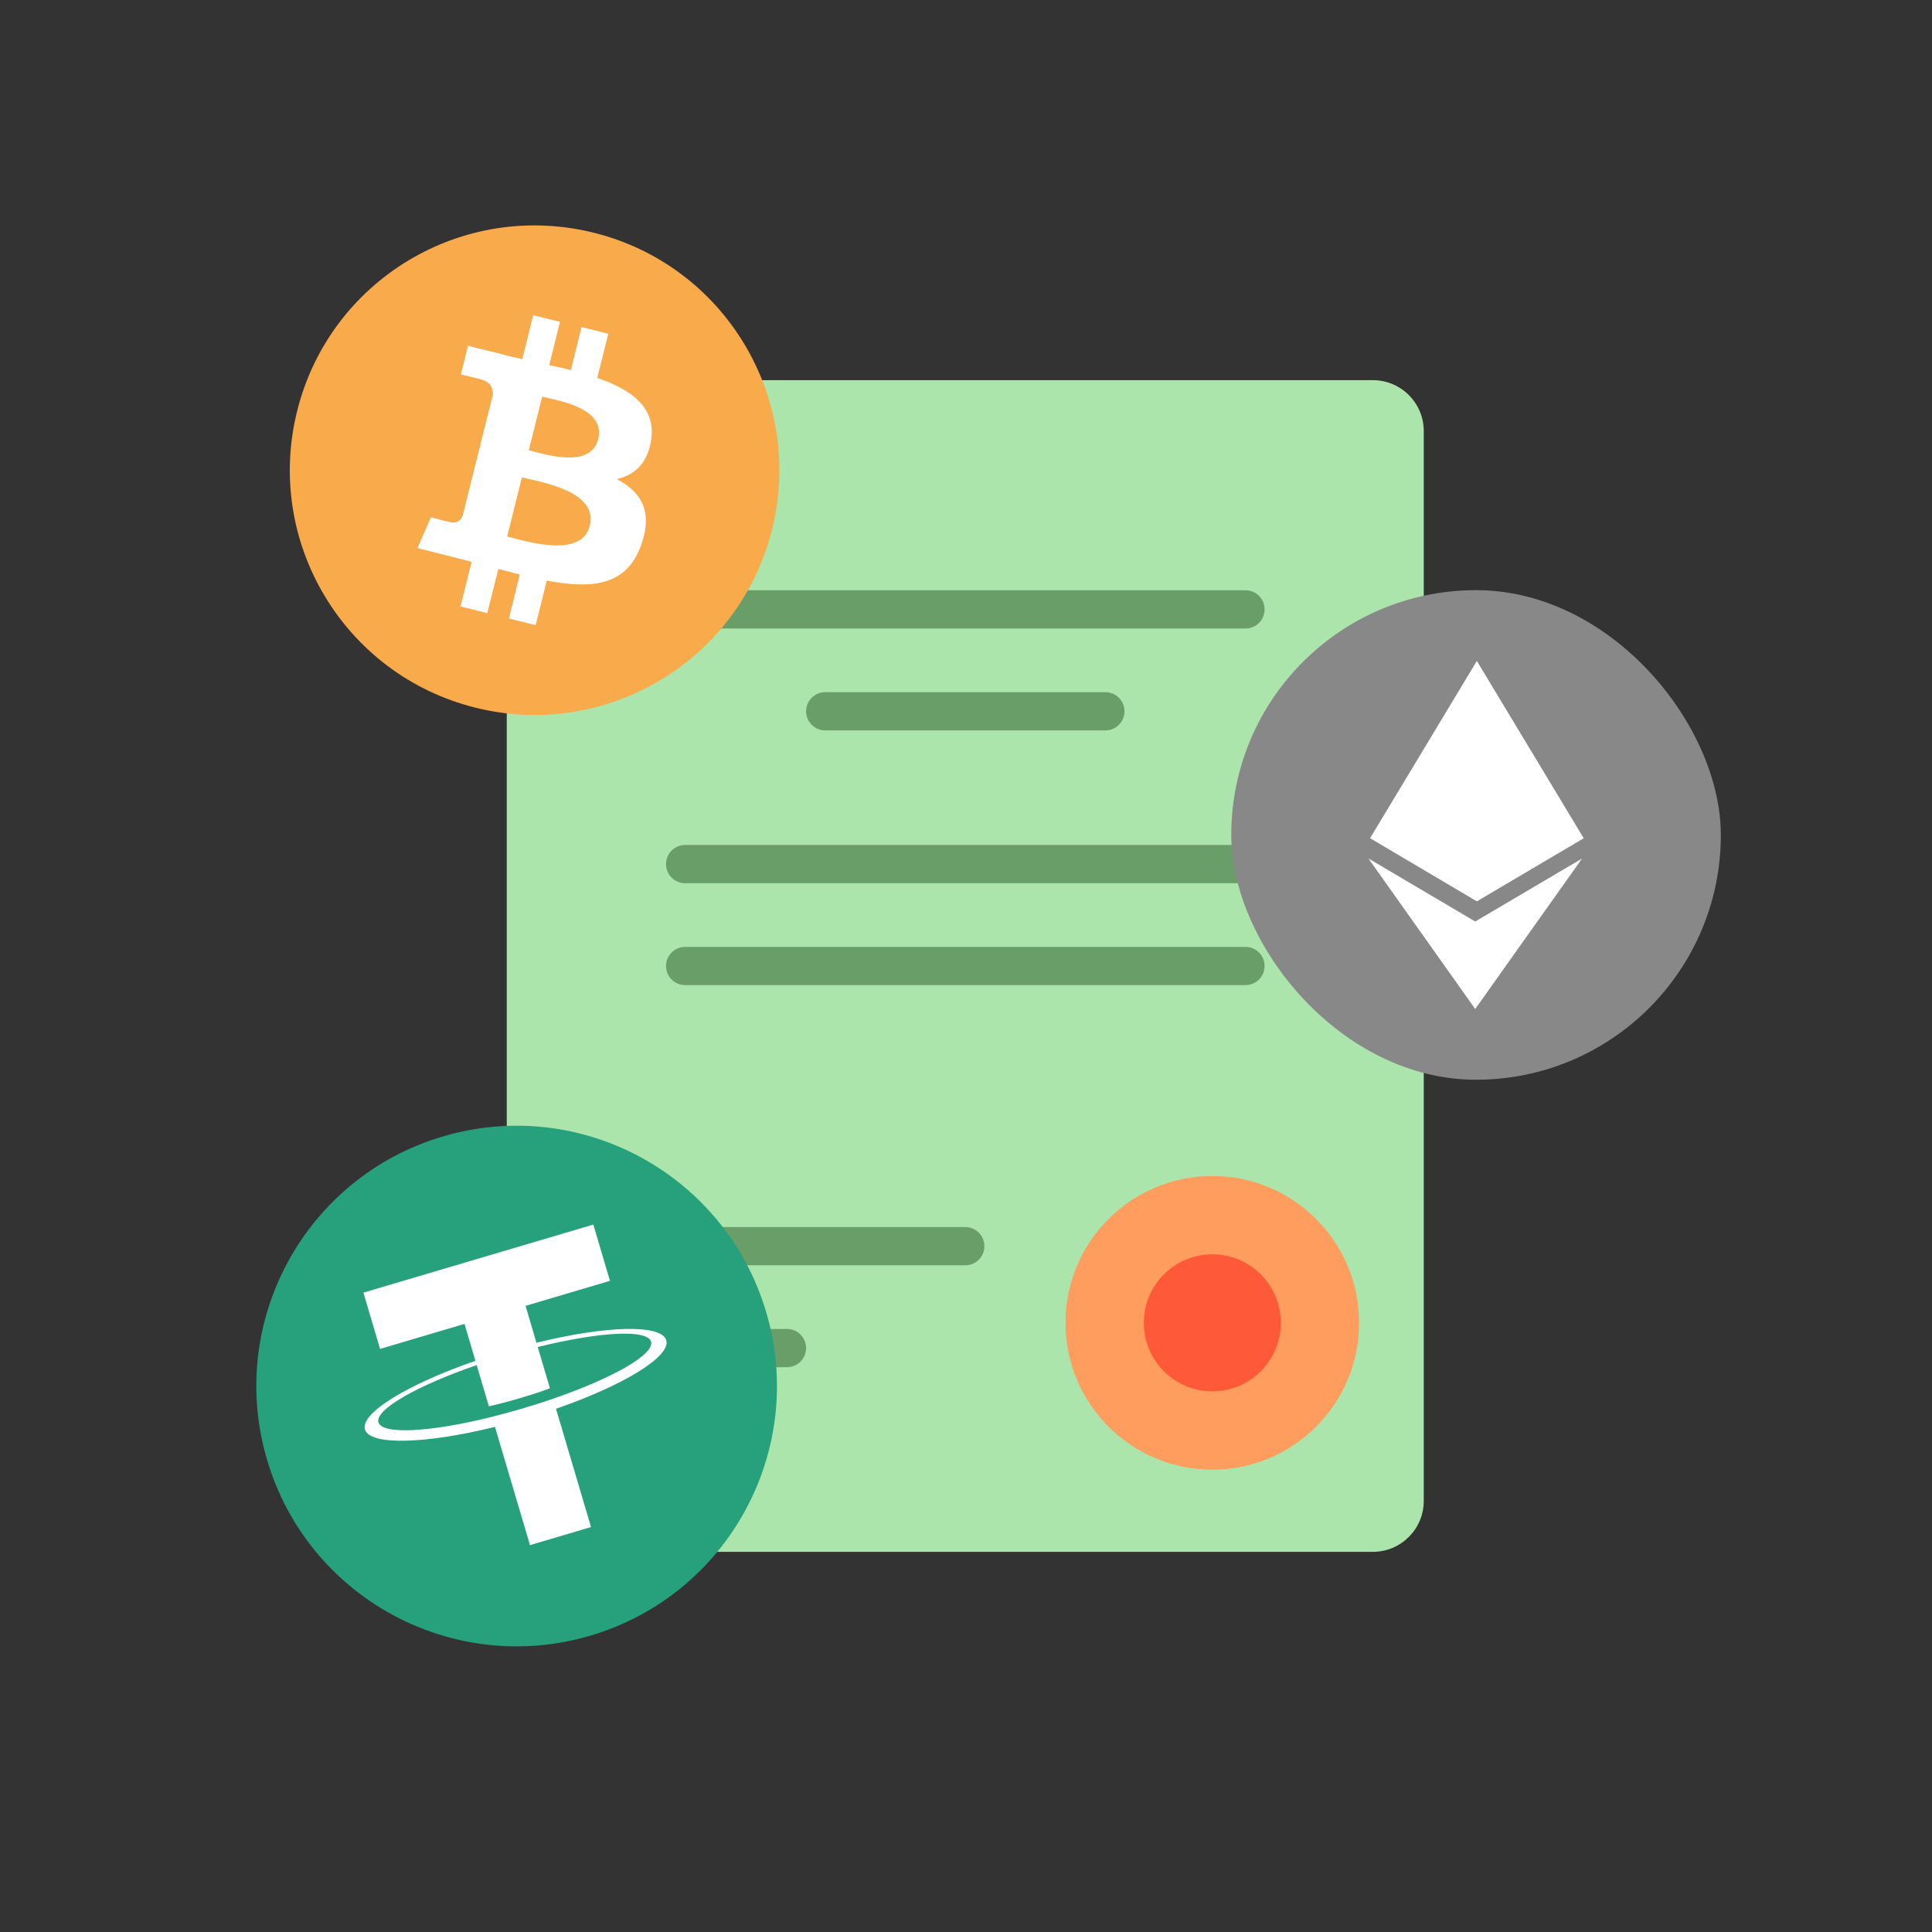 <svg width="60" height="60" viewBox="0 0 60 60" fill="none" xmlns="http://www.w3.org/2000/svg">
<rect x="0" y="0" width="60" height="60" fill="#333333" stroke="none"/>
<path d="M44.216 45.01V46.612C44.216 47.486 43.508 48.194 42.634 48.194H17.32C16.447 48.194 15.738 47.486 15.738 46.612V13.388C15.738 12.514 16.447 11.806 17.32 11.806H42.634C43.508 11.806 44.216 12.514 44.216 13.388V33.164V45.01Z" fill="#ACE5AC"></path>
<path d="M42.209 41.082C42.209 43.6 40.168 45.642 37.65 45.642C35.131 45.642 33.09 43.6 33.09 41.082C33.09 38.564 35.131 36.522 37.65 36.522C40.168 36.522 42.209 38.564 42.209 41.082Z" fill="#FE9D5E"></path>
<path d="M39.777 41.082C39.777 42.257 38.825 43.21 37.649 43.21C36.474 43.21 35.522 42.257 35.522 41.082C35.522 39.907 36.474 38.954 37.649 38.954C38.825 38.954 39.777 39.907 39.777 41.082Z" fill="#FE5A3A"></path>
<path d="M34.329 21.496C34.657 21.496 34.922 21.762 34.922 22.09C34.922 22.417 34.657 22.683 34.329 22.683H25.628C25.3 22.683 25.034 22.417 25.034 22.09C25.034 21.762 25.3 21.496 25.628 21.496H34.329ZM21.277 19.519H38.68C39.008 19.519 39.273 19.253 39.273 18.925C39.273 18.598 39.008 18.332 38.68 18.332H21.277C20.949 18.332 20.684 18.598 20.684 18.925C20.684 19.253 20.949 19.519 21.277 19.519ZM24.441 41.272H21.277C20.949 41.272 20.684 41.538 20.684 41.866C20.684 42.193 20.949 42.459 21.277 42.459H24.441C24.769 42.459 25.034 42.193 25.034 41.866C25.034 41.538 24.769 41.272 24.441 41.272ZM38.68 26.242H21.277C20.949 26.242 20.684 26.508 20.684 26.836C20.684 27.163 20.949 27.429 21.277 27.429H38.68C39.008 27.429 39.273 27.163 39.273 26.836C39.273 26.508 39.008 26.242 38.68 26.242ZM38.68 29.407H21.277C20.949 29.407 20.684 29.672 20.684 30C20.684 30.328 20.949 30.593 21.277 30.593H38.68C39.008 30.593 39.273 30.328 39.273 30C39.273 29.672 39.008 29.407 38.68 29.407ZM29.978 38.108H21.277C20.949 38.108 20.684 38.374 20.684 38.702C20.684 39.029 20.949 39.295 21.277 39.295H29.978C30.306 39.295 30.572 39.029 30.572 38.702C30.572 38.374 30.306 38.108 29.978 38.108Z" fill="#699E69"></path>
<g clip-path="url(#clip0_2818_6981)">
<path d="M23.977 16.441C22.961 20.515 18.833 22.992 14.764 21.977C10.689 20.961 8.212 16.833 9.228 12.764C10.243 8.689 14.366 6.212 18.441 7.228C22.51 8.238 24.993 12.366 23.977 16.441Z" fill="url(#paint0_linear_2818_6981)"></path>
<path d="M20.223 13.655C20.371 12.645 19.605 12.099 18.548 11.736L18.892 10.365L18.061 10.157L17.728 11.493C17.508 11.44 17.283 11.386 17.057 11.339L17.39 9.996L16.558 9.788L16.22 11.155C16.035 11.113 15.857 11.071 15.685 11.03V11.024L14.533 10.739L14.313 11.63C14.313 11.63 14.931 11.772 14.919 11.778C15.257 11.861 15.317 12.087 15.305 12.265L14.913 13.827C14.937 13.833 14.966 13.839 15.002 13.857C14.972 13.851 14.943 13.845 14.913 13.833L14.367 16.019C14.325 16.12 14.218 16.274 13.986 16.215C13.992 16.227 13.381 16.066 13.381 16.066L12.965 17.022L14.052 17.296C14.254 17.349 14.45 17.396 14.646 17.45L14.301 18.834L15.133 19.042L15.477 17.67C15.703 17.729 15.928 17.788 16.142 17.842L15.804 19.208L16.635 19.416L16.98 18.032C18.405 18.299 19.474 18.192 19.92 16.904C20.282 15.87 19.902 15.27 19.154 14.878C19.706 14.754 20.116 14.391 20.223 13.655ZM18.316 16.328C18.061 17.361 16.314 16.803 15.75 16.66L16.208 14.825C16.772 14.967 18.589 15.246 18.316 16.328ZM18.577 13.637C18.34 14.581 16.891 14.1 16.421 13.982L16.837 12.319C17.306 12.437 18.821 12.657 18.577 13.637Z" fill="white"></path>
</g>
<rect x="38.238" y="18.328" width="15.204" height="15.204" rx="7.602" fill="#888888"></rect>
<g clip-path="url(#clip1_2818_6981)">
<path d="M45.816 28.619L42.498 26.661L45.814 31.335L49.134 26.661L45.814 28.619H45.816ZM45.865 20.526L42.549 26.031L45.865 27.992L49.184 26.033L45.865 20.526Z" fill="white"></path>
</g>
<g clip-path="url(#clip2_2818_6981)">
<path d="M18.34 50.795C22.62 49.528 25.062 45.031 23.795 40.75C22.528 36.47 18.031 34.027 13.75 35.295C9.47 36.562 7.027 41.059 8.295 45.34C9.562 49.62 14.059 52.062 18.34 50.795Z" fill="#26A17B"></path>
<path fill-rule="evenodd" clip-rule="evenodd" d="M17.175 43.439L17.175 43.438C17.123 43.458 16.853 43.556 16.24 43.737C15.751 43.882 15.402 43.969 15.279 43.999L15.28 44.001C13.372 44.476 11.869 44.564 11.753 44.172C11.637 43.78 12.945 43.035 14.804 42.394L15.183 43.674C15.309 43.647 15.668 43.563 16.155 43.419C16.739 43.246 17.025 43.135 17.079 43.114L16.7 41.833C18.604 41.361 20.103 41.273 20.219 41.665C20.335 42.057 19.03 42.799 17.175 43.439ZM16.66 41.7L16.321 40.554L18.943 39.778L18.426 38.03L11.286 40.144L11.803 41.892L14.425 41.115L14.765 42.261C12.662 42.99 11.184 43.887 11.334 44.392C11.484 44.898 13.212 44.846 15.372 44.313L16.459 47.985L18.355 47.424L17.267 43.751C19.366 43.023 20.84 42.127 20.691 41.622C20.541 41.117 18.817 41.169 16.66 41.7Z" fill="white"></path>
</g>
<defs>
<linearGradient id="paint0_linear_2818_6981" x1="768.802" y1="6.635" x2="768.802" y2="1527.27" gradientUnits="userSpaceOnUse">
<stop stop-color="#F9AA4B"></stop>
<stop offset="1" stop-color="#F7931A"></stop>
</linearGradient>
<clipPath id="clip0_2818_6981">
<rect width="15.204" height="15.204" fill="white" transform="translate(9 7)"></rect>
</clipPath>
<clipPath id="clip1_2818_6981">
<rect width="10.809" height="10.809" fill="white" transform="translate(40.435 20.526)"></rect>
</clipPath>
<clipPath id="clip2_2818_6981">
<rect width="16.166" height="16.166" fill="white" transform="translate(6 37.589) rotate(-16.493)"></rect>
</clipPath>
</defs>
</svg>